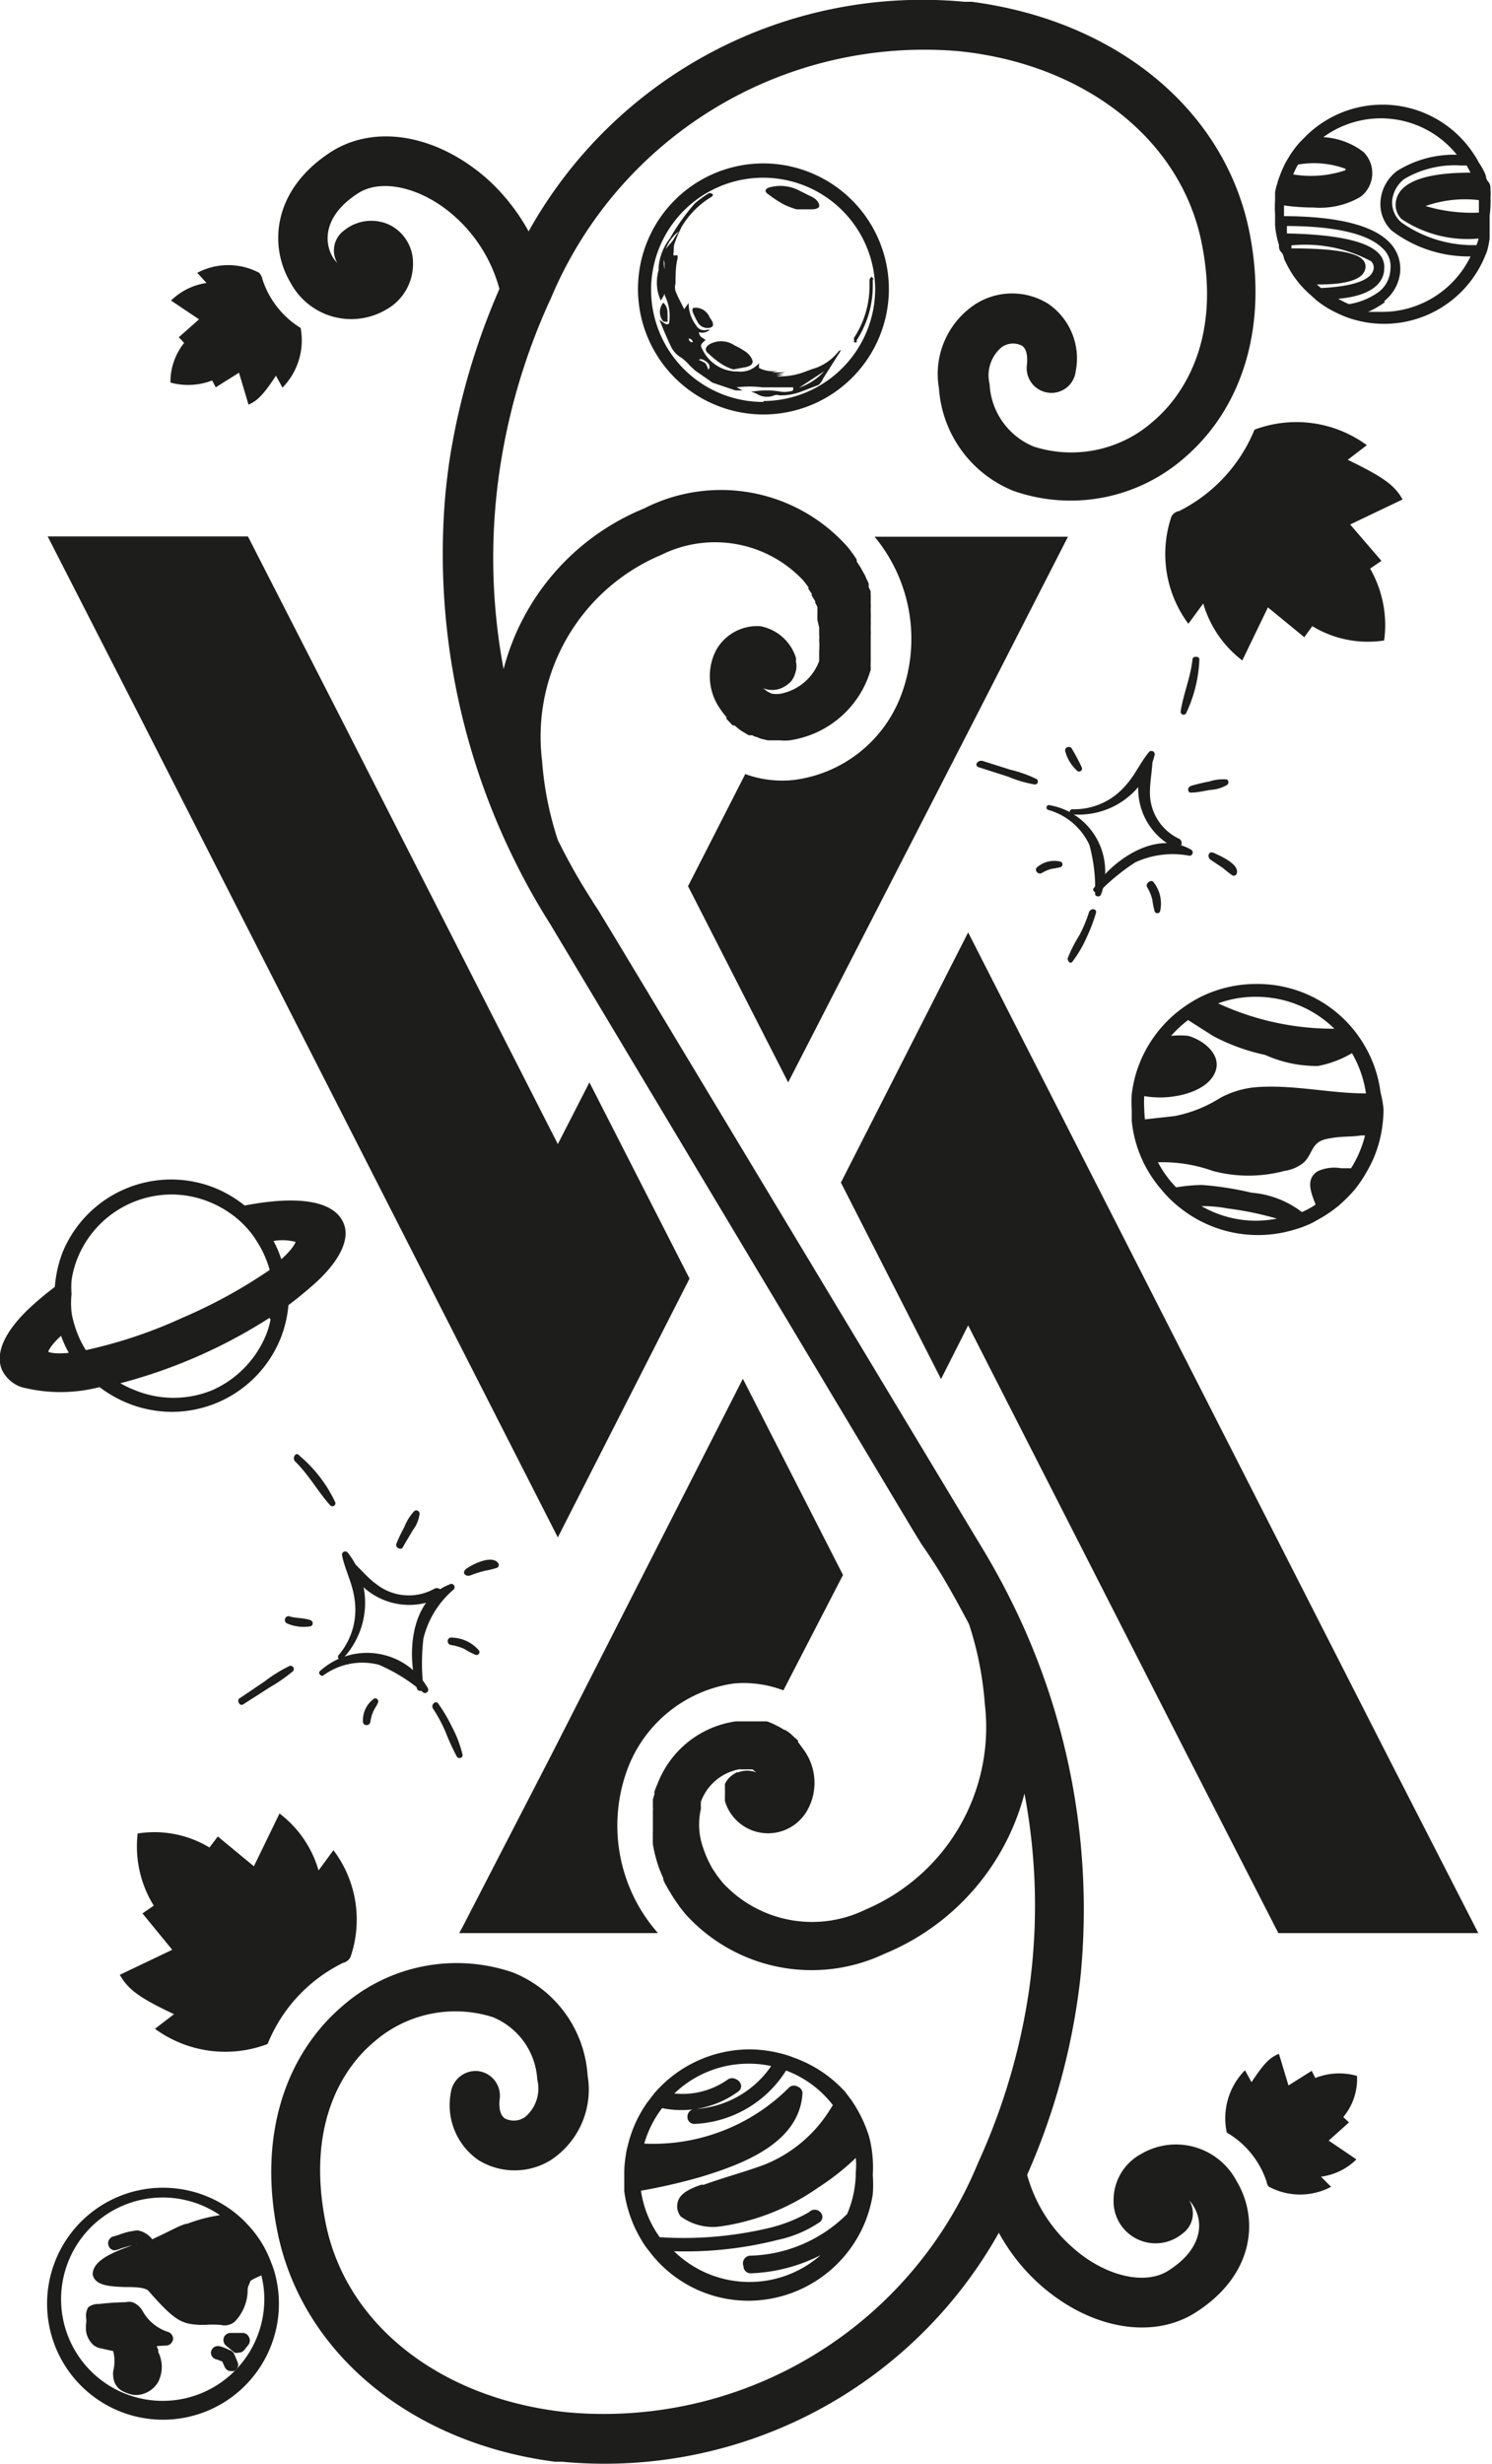 <svg id="Layer_1" data-name="Layer 1" xmlns="http://www.w3.org/2000/svg" viewBox="0 0 50.07 82.63"><defs><style>.cls-1{fill:#1d1d1b;}</style></defs><title>LOGO_ICONO_NEGRO</title><path class="cls-1" d="M29.17,7.52a3.89,3.89,0,0,0,.52.34,2.75,2.75,0,0,0,.42.16l.49,0c.35,0,.32-.16.16-.33a.91.91,0,0,0-.22-.13l-.32-.16a1.38,1.38,0,0,0-1-.12C29.07,7.32,29,7.41,29.17,7.52Z" transform="translate(-3.38 -1)"/><path class="cls-1" d="M30.63,13.38l-.19.07a2.36,2.36,0,0,1-1,.17l.24-.06v0l-.25,0v0l.29-.07h0l-.43,0h0l.19-.05a1.06,1.06,0,0,1-.63-.1v-.18c0,.05-.09.11-.14.15a.8.8,0,0,1-.56.15A1.3,1.3,0,0,1,27,12.81c-.13-.24-.14-.23.06-.41-.19-.12-.2-.13-.23-.26a.39.39,0,0,0,.37-.08h-.09a.31.31,0,0,1-.37-.15,1.21,1.21,0,0,1-.25-.75l-.15.21c-.1-.21-.21-.4-.29-.61a.43.43,0,0,1,0-.25c0-.29,0-.57.07-.85,0,0,0-.07,0-.09s-.11,0-.13,0a.19.19,0,0,1,0-.13A1.55,1.55,0,0,1,26,9.22a4.26,4.26,0,0,1,.26-.62,2.9,2.9,0,0,1,1-1s.1-.06,0-.11a.11.11,0,0,0-.11,0,3.72,3.72,0,0,0-.45.33A6.88,6.88,0,0,0,25.86,9a1.79,1.79,0,0,0-.38,1,.17.17,0,0,1,0,.07,1.49,1.49,0,0,0,0,.81,1,1,0,0,0,.08.2l.13-.23,0,0,0,.06a1.54,1.54,0,0,1,.15.89c0,.08-.08.1-.15.05a2,2,0,0,1-.18-.13c.12.31.25.61.39.91a.89.89,0,0,0,.35.37,1.73,1.73,0,0,1,.28.26l.18.17.48.33a.42.42,0,0,0,.12.08l.74.25a2.13,2.13,0,0,0,.25,0v0l-.2-.1v0a3.63,3.63,0,0,1,.87,0H30c0,.12,0,.12-.14.14a.82.82,0,0,1-.31,0,2.66,2.66,0,0,0-.89,0,.15.15,0,0,0-.07,0v0l.19.08a.63.63,0,0,0,.58.05.28.28,0,0,1,.18,0,2,2,0,0,0,.79-.15l.52-.2A.56.56,0,0,0,31,13.7l.5-.79a1,1,0,0,0,.1-.17.18.18,0,0,0-.1.07A1.7,1.7,0,0,1,30.63,13.38Zm-4.85-4.1a.56.56,0,0,0-.1.53c0,.06,0,.14,0,.22a1.27,1.27,0,0,1,.48-1.27c-.06.09-.12.17-.17.26S25.84,9.2,25.78,9.28Zm.79,3.19a.16.16,0,0,1-.07-.07s0-.05,0-.05.06,0,.11.07S26.58,12.48,26.57,12.47Zm.58.93a.88.88,0,0,0-.1-.22,1.51,1.51,0,0,0-.22-.11c.07-.06.18,0,.28.08S27.21,13.34,27.15,13.4Zm3.05.6.84-.55,0,0A2,2,0,0,1,30.2,14Z" transform="translate(-3.38 -1)"/><path class="cls-1" d="M27.16,12.86a2.73,2.73,0,0,0,.47.37,1.59,1.59,0,0,0,.36.16l.43-.08c.29-.07.25-.23.1-.41a.74.74,0,0,0-.19-.15,1.64,1.64,0,0,0-.29-.16.8.8,0,0,0-.82-.06C27.06,12.62,27,12.74,27.16,12.86Z" transform="translate(-3.38 -1)"/><path class="cls-1" d="M32.7,10.36l-.07-.08a.23.23,0,0,0-.07.1c0,.06,0,.12,0,.18a3.18,3.18,0,0,1-.52,1.77.18.18,0,0,0,0,.07s0,.07,0,.08a.15.15,0,0,0,.09,0s0-.05,0-.07a3.36,3.36,0,0,0,.54-1.8v-.24Z" transform="translate(-3.38 -1)"/><path class="cls-1" d="M27.18,11.61a.52.52,0,0,0-.42-.29c-.12,0-.17,0-.13.15a3,3,0,0,0,.15.31.38.38,0,0,0,.32.22c.18,0,.23-.06.2-.17S27.21,11.69,27.18,11.61Z" transform="translate(-3.38 -1)"/><path class="cls-1" d="M25.78,11.79a.08.08,0,0,0,0-.06,1.62,1.62,0,0,0,0-.22.45.45,0,0,0-.14-.36.49.49,0,0,0,0,.63S25.77,11.8,25.78,11.79Z" transform="translate(-3.38 -1)"/><path class="cls-1" d="M29,6.48a4.21,4.21,0,1,0,4.21,4.21A4.22,4.22,0,0,0,29,6.48Zm0,8a3.76,3.76,0,1,1,3.75-3.76A3.77,3.77,0,0,1,29,14.45Z" transform="translate(-3.38 -1)"/><path class="cls-1" d="M39.35,28.31a2.62,2.62,0,0,0,2.78-2,.11.11,0,0,0-.19-.09c-.3.36-.48.8-.81,1.15a2.26,2.26,0,0,1-1.75.77C39.27,28.13,39.23,28.29,39.35,28.31Z" transform="translate(-3.38 -1)"/><path class="cls-1" d="M41.83,26.44a2.19,2.19,0,0,0,1,3,.17.17,0,0,0,.14-.3,1.71,1.71,0,0,1-1-1.55c0-.39.08-.76.09-1.14C42,26.41,41.87,26.37,41.83,26.44Z" transform="translate(-3.38 -1)"/><path class="cls-1" d="M38.55,28.16a2.16,2.16,0,0,1,1.39,1.18A5.53,5.53,0,0,1,40.13,31a.11.11,0,0,0,.2,0A2.25,2.25,0,0,0,38.58,28C38.49,28,38.47,28.13,38.55,28.16Z" transform="translate(-3.38 -1)"/><path class="cls-1" d="M40.26,30.92a7,7,0,0,1,1.22-1,3,3,0,0,1,1.82-.22.11.11,0,0,0,.06-.2c-1.16-.68-2.61.31-3.26,1.27C40,30.85,40.15,31,40.26,30.92Z" transform="translate(-3.38 -1)"/><path class="cls-1" d="M44,29.83l.42.28a3.92,3.92,0,0,0,.32.25.11.11,0,0,0,.14-.05c.12-.32-.54-.6-.75-.7S43.89,29.75,44,29.83Z" transform="translate(-3.38 -1)"/><path class="cls-1" d="M41.88,30.76a1.48,1.48,0,0,1,.17.41,2.83,2.83,0,0,0,.08.4.1.1,0,0,0,.18,0,1.16,1.16,0,0,0-.23-1C42,30.49,41.8,30.63,41.88,30.76Z" transform="translate(-3.38 -1)"/><path class="cls-1" d="M39.93,31.58a4.55,4.55,0,0,1-.33.79,4.64,4.64,0,0,0-.39.77c0,.11.09.2.16.11a4,4,0,0,0,.48-.82,5.64,5.64,0,0,0,.31-.81C40.2,31.48,40,31.44,39.93,31.58Z" transform="translate(-3.38 -1)"/><path class="cls-1" d="M38.34,30.28a1.3,1.3,0,0,1,.32-.14,3,3,0,0,0,.32-.06.1.1,0,0,0,0-.18.88.88,0,0,0-.79.18C38.07,30.17,38.21,30.35,38.34,30.28Z" transform="translate(-3.38 -1)"/><path class="cls-1" d="M36.22,26.73l1,.32a4,4,0,0,0,.89.26.1.1,0,0,0,.06-.18,4.2,4.2,0,0,0-.9-.32l-.91-.29C36.17,26.48,36.07,26.68,36.22,26.73Z" transform="translate(-3.38 -1)"/><path class="cls-1" d="M39.13,26.2a1.35,1.35,0,0,0,.41.66.1.1,0,0,0,.15-.11,6.61,6.61,0,0,0-.34-.64C39.3,26,39.09,26.05,39.13,26.2Z" transform="translate(-3.38 -1)"/><path class="cls-1" d="M43.4,23.1c-.06.61-.31,1.17-.4,1.77a.1.1,0,0,0,.18.06,4.61,4.61,0,0,0,.45-1.82C43.63,23,43.41,23,43.4,23.1Z" transform="translate(-3.38 -1)"/><path class="cls-1" d="M43.37,27.58c.21,0,.43-.06.64-.09a1.22,1.22,0,0,0,.54-.16.11.11,0,0,0,0-.19,1.5,1.5,0,0,0-.59.07,5.63,5.63,0,0,0-.59.14C43.19,27.4,43.24,27.61,43.37,27.58Z" transform="translate(-3.38 -1)"/><path class="cls-1" d="M14.87,56.64a2.72,2.72,0,0,0,.18-3.57.11.11,0,0,0-.19.1c.1.48.34.91.41,1.41a2.34,2.34,0,0,1-.52,1.92C14.67,56.59,14.78,56.72,14.87,56.64Z" transform="translate(-3.38 -1)"/><path class="cls-1" d="M15,53.4a2.28,2.28,0,0,0,3.12,1.19.17.17,0,0,0-.16-.31A1.76,1.76,0,0,1,16,54.12c-.33-.24-.57-.57-.88-.82C15.06,53.25,14.94,53.32,15,53.4Z" transform="translate(-3.38 -1)"/><path class="cls-1" d="M14.23,57.19a2.22,2.22,0,0,1,1.86-.36,5.74,5.74,0,0,1,1.49.93.11.11,0,0,0,.16-.14,2.35,2.35,0,0,0-3.63-.57C14.05,57.12,14.15,57.24,14.23,57.19Z" transform="translate(-3.38 -1)"/><path class="cls-1" d="M17.59,57.6a7,7,0,0,1,0-1.65,3.12,3.12,0,0,1,1-1.63.11.11,0,0,0-.13-.18c-1.3.51-1.44,2.32-1.09,3.48C17.39,57.74,17.59,57.74,17.59,57.6Z" transform="translate(-3.38 -1)"/><path class="cls-1" d="M19.15,53.84a4.16,4.16,0,0,1,.5-.16,3.06,3.06,0,0,0,.41-.1.11.11,0,0,0,.05-.14c-.19-.31-.83,0-1.05.15S19,53.88,19.15,53.84Z" transform="translate(-3.38 -1)"/><path class="cls-1" d="M18.52,56.17a1.71,1.71,0,0,1,.44.13,2.75,2.75,0,0,0,.38.2.1.1,0,0,0,.12-.14,1.24,1.24,0,0,0-.93-.44C18.37,55.91,18.36,56.15,18.52,56.17Z" transform="translate(-3.38 -1)"/><path class="cls-1" d="M17.91,58.3a4.9,4.9,0,0,1,.42.78,7.81,7.81,0,0,0,.38.83c.06.09.22.05.19-.07a3.8,3.8,0,0,0-.35-.92,5.14,5.14,0,0,0-.46-.78C18,58,17.83,58.18,17.91,58.3Z" transform="translate(-3.38 -1)"/><path class="cls-1" d="M15.81,58.74a1.4,1.4,0,0,1,.1-.35c.05-.11.12-.19.16-.3a.1.1,0,0,0-.14-.12.89.89,0,0,0-.37.76C15.55,58.89,15.79,58.9,15.81,58.74Z" transform="translate(-3.38 -1)"/><path class="cls-1" d="M11.54,58.16l.89-.57a5.32,5.32,0,0,0,.79-.55.11.11,0,0,0-.12-.17,4.88,4.88,0,0,0-.84.52l-.83.56C11.31,58,11.41,58.24,11.54,58.16Z" transform="translate(-3.38 -1)"/><path class="cls-1" d="M13,55.44a1.41,1.41,0,0,0,.81.1.11.11,0,0,0,0-.2c-.23-.09-.51-.06-.74-.14A.13.13,0,0,0,13,55.44Z" transform="translate(-3.38 -1)"/><path class="cls-1" d="M13.27,50c.46.44.76,1,1.18,1.47a.1.1,0,0,0,.17-.11,4.59,4.59,0,0,0-1.19-1.54C13.33,49.68,13.18,49.85,13.27,50Z" transform="translate(-3.38 -1)"/><path class="cls-1" d="M16.9,52.89c.11-.2.23-.39.34-.58a1.11,1.11,0,0,0,.22-.54.11.11,0,0,0-.18-.09,1.69,1.69,0,0,0-.33.53,5,5,0,0,0-.27.57C16.64,52.91,16.84,53,16.9,52.89Z" transform="translate(-3.38 -1)"/><path class="cls-1" d="M49.71,37.64a4.12,4.12,0,0,0-.54-1.58A4.15,4.15,0,0,0,45.54,34a4.19,4.19,0,0,0-1.9.45,4.62,4.62,0,0,0-.8.53,4.29,4.29,0,0,0-.76.83,4.15,4.15,0,0,0-.72,1.89,4.36,4.36,0,0,0,0,.51c0,.13,0,.26,0,.38a4.13,4.13,0,0,0,1,2.31,3.88,3.88,0,0,0,.65.63,4.2,4.2,0,0,0,3.77.72,3.74,3.74,0,0,0,.66-.25l.3-.17a4.49,4.49,0,0,0,.57-.4,5.3,5.3,0,0,0,.53-.53,4.33,4.33,0,0,0,.41-.61,4,4,0,0,0,.49-1.33,4.54,4.54,0,0,0,.07-.75A3.27,3.27,0,0,0,49.71,37.64Zm-4.17-3.21a3.75,3.75,0,0,1,2.62,1.07,9.19,9.19,0,0,1-3.9-.85A3.63,3.63,0,0,1,45.54,34.43Zm-3.76,3.75a3,3,0,0,1,0-.42,3.13,3.13,0,0,0,1.06,0c.5-.08,1.17-.33,1.34-.86s-.38-1-.92-1.16a2.84,2.84,0,0,0-.58,0,4.11,4.11,0,0,1,.57-.53l.85.54a6.71,6.71,0,0,0,1.74.63,4.2,4.2,0,0,0,1.77.37,3.52,3.52,0,0,0,1.14-.43,3.74,3.74,0,0,1,.47,1.35c-1.22,0-2.43-.3-3.67-.21a3.08,3.08,0,0,0-1.22.36,4.43,4.43,0,0,1-1.53.61l-1,.11C41.79,38.4,41.78,38.29,41.78,38.18Zm3.76,3.76a3.69,3.69,0,0,1-1.84-.49,4.53,4.53,0,0,1,.89.08,10.58,10.58,0,0,1,1.64.34A4,4,0,0,1,45.54,41.94Zm3.18-1.76-.33,0a1.34,1.34,0,0,0-.79.1c-.42.27-.22.72-.07,1.12a2.94,2.94,0,0,1-.46.25A3.19,3.19,0,0,0,45.38,41a10.54,10.54,0,0,0-1.67-.26,6.25,6.25,0,0,0-.86.08,3.61,3.61,0,0,1-.61-.84,5,5,0,0,1,1.84.29,4.65,4.65,0,0,0,2.4,0,1.31,1.31,0,0,0,.65-.28c.31-.29.25-.68.76-.79s.78-.06,1.17-.12l.13,0A3.81,3.81,0,0,1,48.72,40.18Z" transform="translate(-3.38 -1)"/><path class="cls-1" d="M53.4,7.62a1.48,1.48,0,0,0,0-.24c0-.11,0-.2-.08-.29s-.06-.17-.1-.26A2.32,2.32,0,0,0,53,6.44a1.91,1.91,0,0,0-.16-.27,3.66,3.66,0,0,0-5.59-.65L47,5.77a3.79,3.79,0,0,0-.34.45c-.05.09-.11.18-.16.28a3.79,3.79,0,0,0-.18.42,1.83,1.83,0,0,0-.08.25,1.64,1.64,0,0,0-.07.28c0,.09,0,.17,0,.26a3.87,3.87,0,0,0,0,.48v.1c0,.09,0,.17,0,.26a2.76,2.76,0,0,0,.06.4,2.5,2.5,0,0,0,.07.26c0,.09,0,.17.08.25s.07.17.11.26a4.29,4.29,0,0,0,.31.55c.07.09.13.18.2.26a3.83,3.83,0,0,0,.28.29l.29.26a3.31,3.31,0,0,0,.52.34,4.69,4.69,0,0,0,.46.21,3.66,3.66,0,0,0,4.67-2.05,1.34,1.34,0,0,0,.09-.26A2.59,2.59,0,0,0,53.37,9c0-.09,0-.17,0-.26l0-.25c0-.08,0-.17,0-.25A3.55,3.55,0,0,0,53.4,7.62ZM49.2,10a.32.32,0,0,0-.08-.28q-.33-.39-2.4-.39a1,1,0,0,1,0-.1,4.68,4.68,0,0,1,2.67.53.29.29,0,0,1,.09.24c-.06.51-1.12.63-1.77.66l-.14-.12C48.58,10.55,49.14,10.37,49.2,10Zm.63.05a.66.66,0,0,0-.19-.56c-.49-.51-1.93-.64-3.07-.66a2.17,2.17,0,0,1,0-.25c1.14,0,2.59.14,3.2.74a.82.82,0,0,1,.27.72,1,1,0,0,1-.39.75,2.33,2.33,0,0,1-1,.41,3,3,0,0,1-.36-.18C49.22,10.94,49.77,10.61,49.83,10.08Zm0,1.05a1.41,1.41,0,0,0,.54-1,1.27,1.27,0,0,0-.39-1c-.71-.7-2.29-.85-3.51-.85v0c0-.12,0-.24,0-.36a7.22,7.22,0,0,0,1,.07h0a2.69,2.69,0,0,0,1.57-.36,1,1,0,0,0,.1-1.5,2.43,2.43,0,0,0-1.35-.5,3.27,3.27,0,0,1,4.48.59,3.59,3.59,0,0,0-2,.54,1.39,1.39,0,0,0-.56,1,1.23,1.23,0,0,0,.37,1,4.27,4.27,0,0,0,2.65.87,3.3,3.3,0,0,1-3,1.86l-.44,0A2.94,2.94,0,0,0,49.86,11.13Zm-1.3-4.46s0,0,0,0a.31.31,0,0,1,0,.07,3.63,3.63,0,0,1-1.75.14,2.49,2.49,0,0,1,.16-.33A3.08,3.08,0,0,1,48.56,6.67ZM50.1,7.73A1.05,1.05,0,0,1,50.51,7a3.35,3.35,0,0,1,1.91-.45h.18l.13.24c-1.12,0-2.41.17-2.51,1a.67.67,0,0,0,.2.56A4,4,0,0,0,53,9a1.42,1.42,0,0,1-.07.22,4.17,4.17,0,0,1-2.52-.76A.88.88,0,0,1,50.1,7.73Zm2.91,0c0,.13,0,.27,0,.4a5.42,5.42,0,0,1-1.79-.22A4,4,0,0,1,53,7.71Z" transform="translate(-3.38 -1)"/><path class="cls-1" d="M12.59,77.19a2.83,2.83,0,0,0-.11-.31,3.67,3.67,0,0,0-.61-1.07q-.15-.18-.33-.36a3.89,3.89,0,1,0,1.05,1.74ZM9.66,75.58c-.15,0-.57.24-.94.41l-.23.11A.8.8,0,0,0,8,75.8a2.38,2.38,0,0,0-.66.16h0L7.2,76a.24.24,0,0,0,0,.47.67.67,0,0,0,.23-.06,3.71,3.71,0,0,1,.5-.13.17.17,0,0,1,.06,0H8l-.12,0c-.72.25-1.39.53-1.39,1v0c.08.38.58.4,1.06.42.29,0,.73,0,.83.15.88,1,1.1,1.09,1.72,1.12h.16a3.75,3.75,0,0,1,.53,0,.48.48,0,0,0,.26,0,.52.52,0,0,0,.21-.11,1.54,1.54,0,0,0,.43-1c0-.08,0-.16.05-.24a.42.42,0,0,1,.06-.14l.13-.07.22-.1a3.19,3.19,0,0,1,.1.8,3.41,3.41,0,1,1-1.49-2.82A5.32,5.32,0,0,0,9.66,75.58Z" transform="translate(-3.38 -1)"/><path class="cls-1" d="M6.34,78.38a.59.59,0,0,0-.07.36.54.54,0,0,1,0,.18,1.2,1.2,0,0,0,0,.27.78.78,0,0,0,.25.46.56.56,0,0,0,.26.11l.4.09a1.4,1.4,0,0,1,0,.67v0a.61.61,0,0,0,0,.17.59.59,0,0,0,.29.49,1.28,1.28,0,0,0,.4.14H8a.88.88,0,0,0,.69-.44,1.11,1.11,0,0,0,0-1l0-.08a.61.61,0,0,1-.05-.12h0L9,79.66a.26.26,0,0,0,.19-.22A.25.25,0,0,0,9,79.2H9a1.5,1.5,0,0,1-.82-.67l0,0a.69.69,0,0,0-.35-.32.52.52,0,0,0-.24,0,8.67,8.67,0,0,0-.89.06A.54.54,0,0,0,6.34,78.38Z" transform="translate(-3.38 -1)"/><path class="cls-1" d="M10.66,80.13l.18.07.08.18a.23.23,0,0,0,.21.14l.1,0a.23.23,0,0,0,.12-.31l-.11-.26a.23.23,0,0,0-.12-.12c-.32-.15-.39-.15-.43-.15a.23.23,0,0,0-.23.24A.23.23,0,0,0,10.66,80.13Z" transform="translate(-3.38 -1)"/><path class="cls-1" d="M11.25,79.9a.23.23,0,0,0,.14,0,.23.23,0,0,0,.19-.09l.15-.19a.25.25,0,0,0,0-.25.23.23,0,0,0-.21-.13h-.41a.24.24,0,0,0-.22.16.25.25,0,0,0,.08.27Z" transform="translate(-3.38 -1)"/><path class="cls-1" d="M32.59,72.84a2.77,2.77,0,0,0-.12-.41,4.53,4.53,0,0,0-.52-1l-.21-.28A4.27,4.27,0,0,0,30,70a2.55,2.55,0,0,0-.33-.11,4.34,4.34,0,0,0-1.13-.16,4.24,4.24,0,0,0-3.2,1.47l-.23.3a4.14,4.14,0,0,0-.66,1.45,2.29,2.29,0,0,0-.07.34,3.63,3.63,0,0,0-.05.65v.2c0,.11,0,.22,0,.35a4.24,4.24,0,0,0,.58,1.64,2.6,2.6,0,0,0,.25.36,4.16,4.16,0,0,0,3.35,1.67,4.24,4.24,0,0,0,3.93-2.71,4.37,4.37,0,0,0,.23-.86,4.62,4.62,0,0,0,0-.65A4.15,4.15,0,0,0,32.59,72.84ZM28.33,77a.24.24,0,0,0,.25.24,5.57,5.57,0,0,0,2.34-.61A3.62,3.62,0,0,1,26,76.5a12.57,12.57,0,0,0,3.48-.38,4,4,0,0,0,1.43-.61.22.22,0,0,0,0-.32.26.26,0,0,0-.38,0,5.06,5.06,0,0,1-1.34.53,12.47,12.47,0,0,1-3.67.31,3.55,3.55,0,0,1-.63-1.56,19.13,19.13,0,0,0,2-.46c1.53-.46,3.31-1.18,3.42-2.79a.23.23,0,0,0-.14-.23.26.26,0,0,0-.29,0A6.44,6.44,0,0,1,25,72.89a3.61,3.61,0,0,1,.6-1.19,3.23,3.23,0,0,0,2.56-.56.22.22,0,0,0,.09-.21.28.28,0,0,0-.17-.2.27.27,0,0,0-.26,0,2.64,2.64,0,0,1-1.81.48,3.59,3.59,0,0,1,2.47-1,3.44,3.44,0,0,1,.78.08,3.32,3.32,0,0,1-2.57,1.44.26.26,0,0,0-.24.28.23.23,0,0,0,.25.22,3.83,3.83,0,0,0,3.06-1.79,3.54,3.54,0,0,1,1.57,1.16l-.14.22A4.6,4.6,0,0,1,29,73.61c-.33.12-.68.23-1,.33s-.67.21-1,.33l-.09,0c-.28.1-.69.25-.78.56a.55.55,0,0,0,.09.5,1.82,1.82,0,0,0,1.32.34,7.55,7.55,0,0,0,3.29-1.3,8.25,8.25,0,0,0,1.27-1,2.56,2.56,0,0,1,0,.47,3.59,3.59,0,0,1-.29,1.41,4.78,4.78,0,0,1-3.28,1.4A.26.26,0,0,0,28.33,77Z" transform="translate(-3.38 -1)"/><path class="cls-1" d="M14.9,42c-.32-.72-1.49-.92-3.31-.57a4,4,0,0,0-1-.59A3.94,3.94,0,0,0,5.48,43a4.16,4.16,0,0,0-.26,1.16c-.24.18-.46.36-.65.53-1,.87-1.38,1.67-1.12,2.26a1.13,1.13,0,0,0,.65.57,5.24,5.24,0,0,0,2.62,0,4.21,4.21,0,0,0,1,.56,4,4,0,0,0,1.43.27,3.94,3.94,0,0,0,3.66-2.5,4,4,0,0,0,.25-1.08c.27-.2.51-.4.73-.59C14.76,43.36,15.16,42.56,14.9,42Zm-2.44,3.25a2.75,2.75,0,0,1-.14.49h0a3.47,3.47,0,0,1-1.81,1.88,3.42,3.42,0,0,1-2.61,0,3.49,3.49,0,0,1-.48-.23,17.46,17.46,0,0,0,5-2.19ZM9.14,41.06a3.37,3.37,0,0,1,1.24.24,3.43,3.43,0,0,1,.68.36,3,3,0,0,1,.35.27,3.44,3.44,0,0,1,.41.44,3.37,3.37,0,0,1,.21.31,3.5,3.5,0,0,1,.4.91A17.09,17.09,0,0,1,9.49,45.2a15.87,15.87,0,0,1-3.23,1.08,3.47,3.47,0,0,1-.39-.88A2.49,2.49,0,0,1,5.78,45a3,3,0,0,1,0-.6,3.4,3.4,0,0,1,0-.45,3.19,3.19,0,0,1,.2-.75A3.41,3.41,0,0,1,9.14,41.06Zm4.16,1.59,0,0s-.06.21-.48.58a3.73,3.73,0,0,0-.26-.61A1.7,1.7,0,0,1,13.3,42.65ZM5,46.33s.06-.2.43-.53a3.6,3.6,0,0,0,.26.57C5.21,46.42,5,46.35,5,46.33Z" transform="translate(-3.38 -1)"/><path class="cls-1" d="M7.4,67.23l1.76-.84-1-1.22.38-.26A3.77,3.77,0,0,1,8,62.49a3.58,3.58,0,0,1,2.41.47l.28-.37,1.21,1,.86-1.77a3.66,3.66,0,0,1,1.31,1.91l.5-.68a3.86,3.86,0,0,1,.57,3.59.38.38,0,0,1-.25.19,5.2,5.2,0,0,0-2.53,2.72,4,4,0,0,1-3.78-.51l.64-.49C8.05,68,7.68,67.72,7.4,67.23Z" transform="translate(-3.38 -1)"/><path class="cls-1" d="M46.3,69.88l.32,1.06.78-.49.12.24a2.17,2.17,0,0,1,1.4-.07A2,2,0,0,1,48.46,72l.19.18-.68.61.93.63a2.07,2.07,0,0,1-1.19.58l.34.34a2.22,2.22,0,0,1-2.08,0,.23.23,0,0,1-.08-.16,3,3,0,0,0-1.34-1.66,2.29,2.29,0,0,1,.61-2.09l.22.4C45.81,70.18,46,70,46.3,69.88Z" transform="translate(-3.38 -1)"/><path class="cls-1" d="M11.72,14.57,11.4,13.5l-.78.49-.12-.23a2.24,2.24,0,0,1-1.4.07,2.09,2.09,0,0,1,.46-1.33l-.18-.19.68-.6-.94-.63a2.14,2.14,0,0,1,1.19-.59L10,10.15a2.22,2.22,0,0,1,2.08,0s.08.1.09.16A3,3,0,0,0,13.47,12,2.27,2.27,0,0,1,12.86,14l-.22-.4C12.21,14.26,12,14.45,11.72,14.57Z" transform="translate(-3.38 -1)"/><path class="cls-1" d="M50.45,17.75l-1.76.84,1.05,1.22-.38.26a3.8,3.8,0,0,1,.47,2.41A3.59,3.59,0,0,1,47.42,22l-.27.37-1.22-1-.86,1.78a3.7,3.7,0,0,1-1.31-1.91l-.5.68a3.92,3.92,0,0,1-.57-3.59.35.35,0,0,1,.26-.19,5.3,5.3,0,0,0,2.53-2.73,4,4,0,0,1,3.77.52l-.64.49C49.8,17,50.17,17.26,50.45,17.75Z" transform="translate(-3.38 -1)"/><path class="cls-1" d="M30,27.16a3.62,3.62,0,0,1-1.61-.2l-1.92,3.76,3.36,6.58L36.15,25l3.07-6H32.73a5.37,5.37,0,0,1,.87,5.37A4.44,4.44,0,0,1,30,27.16Z" transform="translate(-3.38 -1)"/><polygon class="cls-1" points="23.14 42.88 19.78 36.3 18.72 38.37 11.39 23.99 8.32 17.99 1.6 17.99 4.67 23.99 18.72 51.56 23.14 42.88"/><path class="cls-1" d="M28,57.46a3.75,3.75,0,0,1,1.67.23l2-3.87-3.36-6.58-6.42,12.6-3,5.81-.1.18h6.67a5.45,5.45,0,0,1-1-5.56A4.49,4.49,0,0,1,28,57.46Z" transform="translate(-3.38 -1)"/><polygon class="cls-1" points="46.54 58.84 32.49 31.27 28.22 39.66 31.58 46.25 32.49 44.45 39.83 58.84 42.9 64.83 49.61 64.83 46.54 58.84"/><path class="cls-1" d="M41.69,73.23a1.76,1.76,0,0,0-.94,1.56,1.41,1.41,0,0,0,2.31,1.12.83.83,0,0,0,.23-1.11.84.84,0,0,1,.15.2c.33.53.3,1.42-.85,2.15-.79.51-2.15.18-3.22-.78a5,5,0,0,1-1.52-2.43,22.57,22.57,0,0,0,1.66-5.66c.08-.51.14-1,.18-1.56A23.19,23.19,0,0,0,37.4,54.86a24.66,24.66,0,0,0-1.19-2.16L24,32.42l-.54-.89c-.07-.11-.15-.22-.23-.36a19.65,19.65,0,0,1-1.13-2,11.09,11.09,0,0,1-.53-2.67,6.61,6.61,0,0,1,4-6.89,4.06,4.06,0,0,1,4.77.86l.17.22,0,.06.11.16,0,.06.12.2a.17.17,0,0,0,0,.05.91.91,0,0,1,.07.14.59.59,0,0,1,0,.08.76.76,0,0,1,0,.11.59.59,0,0,1,0,.08c0,.06,0,.11,0,.16l.06.25h0l0,.2v.05a.91.91,0,0,1,0,.17v0a2.22,2.22,0,0,1,0,.37v0l0,.12v0l0,.1v0s0,.08,0,.12a1.73,1.73,0,0,1-1.27,1.09h0a.88.88,0,0,1-.33,0h0l-.14-.07-.14-.11a.8.8,0,0,0,.61,0,1,1,0,0,0,.32-.22l0,0a.78.78,0,0,0,.11-.18,1.27,1.27,0,0,0,.06-.18h0a.65.65,0,0,0,0-.31.61.61,0,0,0,0-.13A1.55,1.55,0,0,0,28.89,22a1.58,1.58,0,0,0-1.47.79,1.9,1.9,0,0,0,.14,2,2.56,2.56,0,0,0,.2.26l0,.06.21.22.06,0,.17.14.09.06.22.13.12,0a.47.47,0,0,0,.15.06l.12.05.25.06.12,0,.19,0h.11a1.51,1.51,0,0,0,.3,0,3.33,3.33,0,0,0,2.64-2.1l.09-.26,0-.09a1.54,1.54,0,0,1,0-.17s0-.07,0-.1l0-.17s0-.07,0-.11,0-.1,0-.16,0-.07,0-.11,0-.1,0-.16v-.11a1,1,0,0,0,0-.17v-.1a1.94,1.94,0,0,0,0-.24v0a2.51,2.51,0,0,0,0-.27l0-.1a1.16,1.16,0,0,0,0-.18l0-.11c0-.05,0-.1,0-.16a.56.56,0,0,1,0-.12,1,1,0,0,0-.07-.15.61.61,0,0,0,0-.12,1,1,0,0,0-.07-.15l-.05-.12-.09-.16-.06-.11-.13-.2,0-.06h0l0,0a2.2,2.2,0,0,0-.17-.25,2,2,0,0,0-.22-.27A5.68,5.68,0,0,0,25,18.05a8,8,0,0,0-4.72,5.39,20.17,20.17,0,0,1-.14-6.62,21.09,21.09,0,0,1,1.66-5.67l.07-.15A13.58,13.58,0,0,1,35.59,2.72c4.19.44,7.38,2.94,8.1,6.35s-.7,5.29-1.61,6.06a4.14,4.14,0,0,1-4,.85,2.39,2.39,0,0,1-1.49-2.1A1.23,1.23,0,0,1,37,12.64a.66.66,0,0,1,.67-.05c.21.13.19.51.17.66a.83.83,0,0,0,.72.92.82.82,0,0,0,.92-.72,2.22,2.22,0,0,0-.92-2.26,2.29,2.29,0,0,0-2.43,0,2.8,2.8,0,0,0-1.24,2.83,4,4,0,0,0,2.52,3.45,5.8,5.8,0,0,0,5.71-1.11c2-1.71,2.83-4.51,2.17-7.67-.86-4.06-4.49-7-9.3-7.63l-.24,0A15.13,15.13,0,0,0,21.12,8.76,6.75,6.75,0,0,0,19.73,7C18.06,5.53,16,5.15,14.51,6.08c-2,1.28-2.11,3.18-1.38,4.4a2.31,2.31,0,0,0,3.18.92,1.75,1.75,0,0,0,.93-1.57,1.42,1.42,0,0,0-.77-1.28,1.44,1.44,0,0,0-1.53.17.83.83,0,0,0-.24,1.1,1.15,1.15,0,0,1-.15-.19c-.32-.54-.29-1.42.85-2.15.79-.51,2.15-.19,3.23.77a5,5,0,0,1,1.51,2.44,23.24,23.24,0,0,0-1.66,5.65q-.12.78-.18,1.56a23.16,23.16,0,0,0,2.3,11.86A22.55,22.55,0,0,0,21.85,32L34,52.29l.3.49c.13.19.34.49.6.91s.62,1.06,1,1.78a11.27,11.27,0,0,1,.53,2.68,6.64,6.64,0,0,1-4,6.89,4.08,4.08,0,0,1-4.77-.87c-.09-.1-.16-.2-.23-.29l-.05-.08a1.58,1.58,0,0,1-.15-.24l0,0a3.5,3.5,0,0,1-.25-.58,2.33,2.33,0,0,1-.08-1.31v0l0-.12v0s0-.09,0-.12a1.7,1.7,0,0,1,1.27-1.09.27.27,0,0,1,.09,0h.16l.12,0,0,0,.09,0,.13.1a.85.85,0,0,0-.61,0l-.05,0h0l-.13.08h0l-.11.09,0,0-.07.08-.08.13a.74.74,0,0,0,0,.14.11.11,0,0,0,0,0,.28.28,0,0,0,0,.09s0,.05,0,.07v.07a.15.15,0,0,0,0,.07h0a.83.83,0,0,0,0,.15,1.51,1.51,0,0,0,2.78.27,1.88,1.88,0,0,0-.14-2l-.19-.26s0,0,0-.05L30,59.23l-.06-.06a1.33,1.33,0,0,0-.19-.14L29.67,59a1.71,1.71,0,0,0-.23-.13l-.1-.05a1.57,1.57,0,0,0-.23-.09l-.13,0-.16,0-.14,0-.19,0h-.42a3.31,3.31,0,0,0-2.63,2.11,2,2,0,0,0-.1.26s0,.06,0,.09a.84.84,0,0,0-.05.17l0,.11,0,.15a.5.5,0,0,1,0,.12s0,.1,0,.15a3691700576097.48,3691700576097.48,0,0,1,0,.26v.27a.76.76,0,0,0,0,.15.31.31,0,0,0,0,.1,1.1,1.1,0,0,0,0,.18v0a4.74,4.74,0,0,0,.18.72v0a1.8,1.8,0,0,0,.08.21l0,0a1.89,1.89,0,0,0,.09.21l0,.05a1.51,1.51,0,0,0,.11.22l0,0a2.53,2.53,0,0,0,.13.22l0,0c.09.16.2.31.31.47l.19.24a5.71,5.71,0,0,0,6.67,1.34,8,8,0,0,0,4.71-5.38,20.18,20.18,0,0,1,.15,6.62,21.28,21.28,0,0,1-1.66,5.66l-.07.16A13.58,13.58,0,0,1,22.4,81.9C18.21,81.46,15,79,14.31,75.56s.69-5.3,1.61-6.07a4.15,4.15,0,0,1,4-.84,2.41,2.41,0,0,1,1.49,2.09A1.25,1.25,0,0,1,21,72a.66.66,0,0,1-.67.05c-.22-.14-.2-.51-.18-.66a.83.83,0,0,0-.72-.93.84.84,0,0,0-.92.72,2.24,2.24,0,0,0,.92,2.26,2.31,2.31,0,0,0,2.44,0,2.83,2.83,0,0,0,1.23-2.83,4,4,0,0,0-2.51-3.46,5.82,5.82,0,0,0-5.71,1.12c-2,1.71-2.84,4.5-2.17,7.67.85,4,4.49,7,9.3,7.62l.24,0a15.17,15.17,0,0,0,14.65-7.68,6.51,6.51,0,0,0,1.38,1.74c1.68,1.49,3.78,1.86,5.23.93,2-1.28,2.11-3.17,1.37-4.4A2.3,2.3,0,0,0,41.69,73.23Z" transform="translate(-3.38 -1)"/></svg>